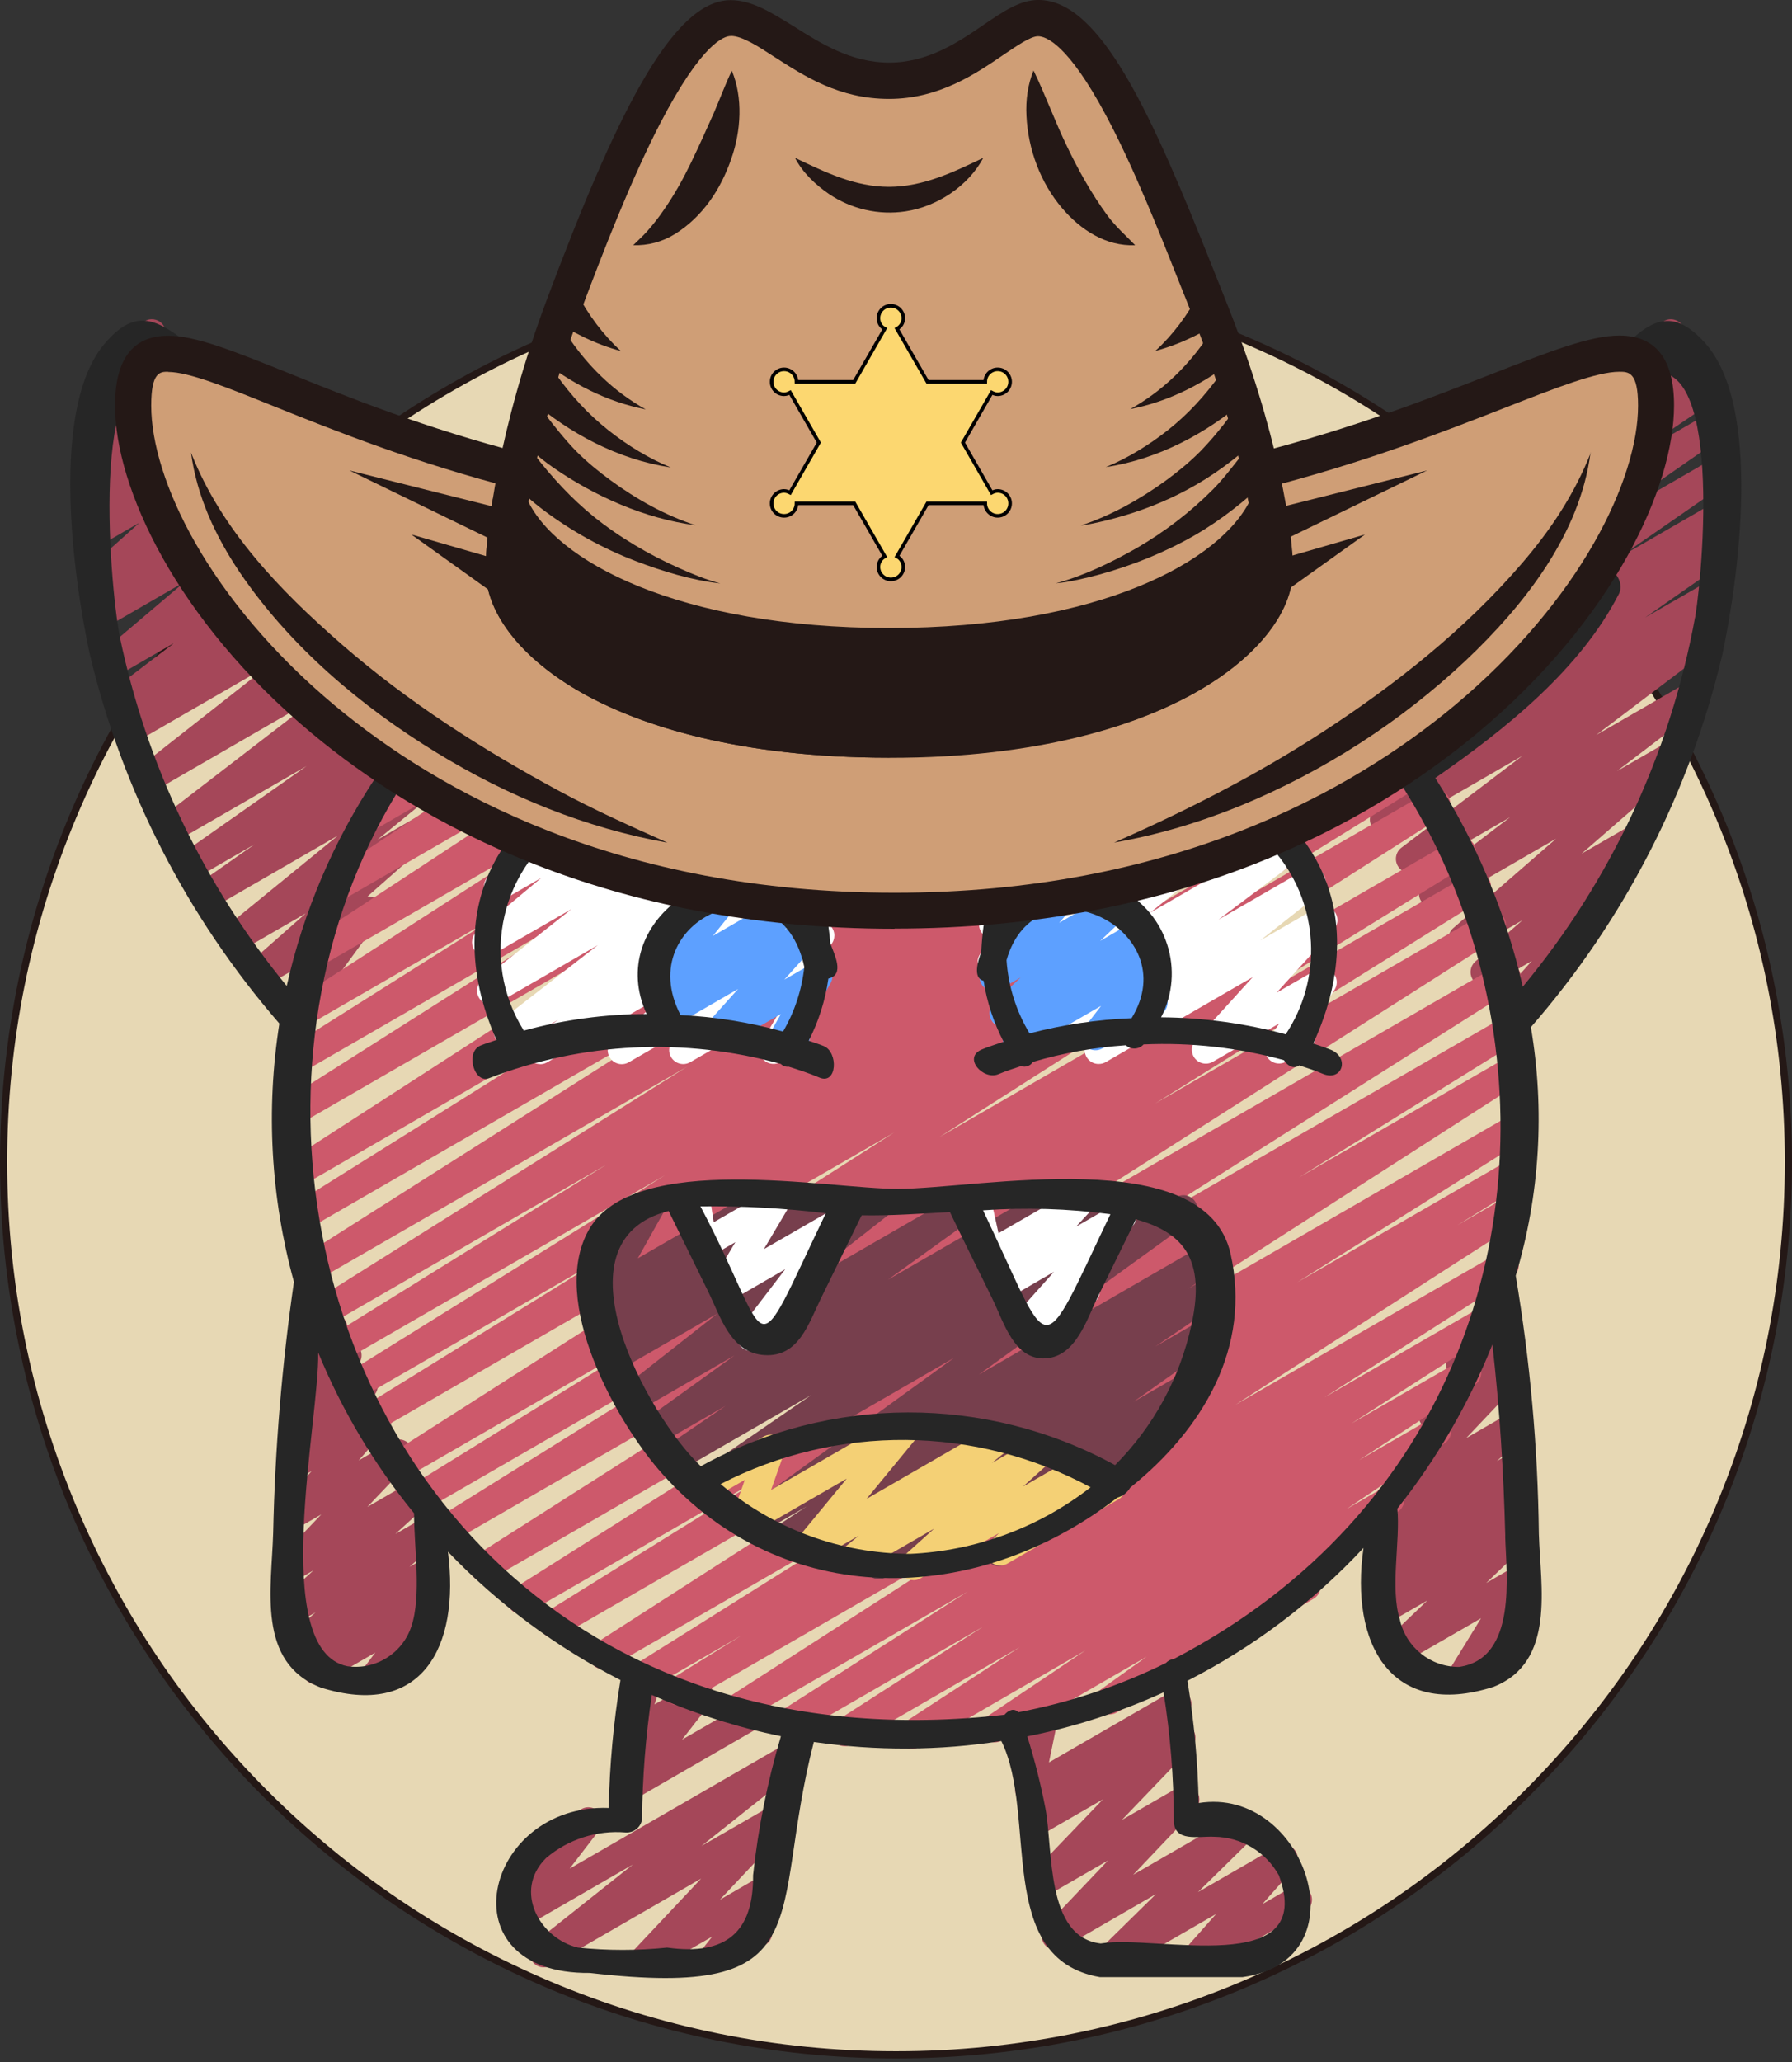 <?xml version="1.0" encoding="UTF-8"?>
<svg xmlns="http://www.w3.org/2000/svg" viewBox="0 0 500 575">
  <rect x="0" y="0" width="500" height="575" fill="#333333" stroke="none"/>
  <defs>
    <style>
      .cls-1 {
        fill: #a54759;
      }

      .cls-1, .cls-2, .cls-3, .cls-4, .cls-5, .cls-6, .cls-7, .cls-8, .cls-9, .cls-10 {
        stroke-width: 0px;
      }

      .cls-2 {
        fill: #262626;
      }

      .cls-3 {
        fill: #241816;
      }

      .cls-4 {
        fill: #cd596b;
      }

      .cls-5 {
        fill: #fff;
      }

      .cls-6 {
        fill: #5da0ff;
      }

      .cls-7 {
        fill: #f4d075;
      }

      .cls-8 {
        fill: #e7d8b4;
      }

      .cls-9 {
        fill: #cf9e76;
      }

      .cls-10 {
        fill: #773f4d;
      }

      .cls-11 {
        fill: #fcd770;
        stroke: #000;
        stroke-miterlimit: 10;
      }
    </style>
  </defs>
  <g id="Capa_1" data-name="Capa 1">
    <g>
      <path class="cls-8" d="m250,573c-66.51,0-129.04-25.9-176.07-72.93C26.9,453.04,1,390.51,1,324s25.9-129.04,72.93-176.07c47.03-47.03,109.56-72.93,176.07-72.93s129.04,25.9,176.07,72.93c47.03,47.03,72.93,109.56,72.93,176.07s-25.9,129.04-72.93,176.07c-47.03,47.03-109.56,72.93-176.07,72.93Z"/>
      <path class="cls-3" d="m250,76c33.48,0,65.96,6.56,96.53,19.49,29.53,12.49,56.05,30.37,78.83,53.15,22.78,22.78,40.66,49.3,53.15,78.83,12.93,30.57,19.49,63.05,19.49,96.53s-6.56,65.96-19.49,96.53c-12.49,29.53-30.37,56.05-53.15,78.83-22.78,22.78-49.3,40.66-78.83,53.15-30.57,12.93-63.05,19.49-96.53,19.49s-65.96-6.56-96.53-19.49c-29.53-12.49-56.05-30.37-78.83-53.15-22.78-22.78-40.66-49.3-53.15-78.83-12.93-30.57-19.49-63.05-19.49-96.53s6.56-65.96,19.49-96.53c12.49-29.53,30.37-56.05,53.15-78.83s49.3-40.66,78.83-53.15c30.57-12.93,63.05-19.49,96.53-19.49m0-2C111.93,74,0,185.93,0,324s111.93,250,250,250,250-111.93,250-250-111.93-250-250-250h0Z"/>
    </g>
  </g>
  <g id="Capa_2" data-name="Capa 2">
    <g>
      <g>
        <path class="cls-1" d="m81.47,286.94c-2.16-.02-3.9-1.78-3.89-3.94,0-.82.27-1.62.75-2.28l10.39-14.19-14.63,8.41c-1.86,1.1-4.26.48-5.36-1.39-.96-1.63-.62-3.7.8-4.94l15.78-13.91-18.31,10.58c-1.89,1.06-4.27.39-5.33-1.5-.92-1.65-.54-3.72.91-4.92l31.69-25.84-35.06,20.25c-1.88,1.07-4.27.41-5.34-1.47-.99-1.74-.5-3.96,1.13-5.12l16.01-11.22-16.58,9.57c-1.9,1.04-4.28.35-5.32-1.55-.95-1.72-.47-3.88,1.11-5.04l35.33-24.82-36.51,21.07c-1.88,1.06-4.27.39-5.33-1.49-.95-1.68-.53-3.81.99-5l44.55-34.27-46.47,26.83c-1.88,1.06-4.27.4-5.33-1.48-.95-1.67-.54-3.79.97-4.99l36.68-28.82-37.4,21.59c-1.82,1.16-4.24.63-5.41-1.19-1.16-1.82-.63-4.24,1.19-5.41l1.61-1.11c-1.92,1-4.28.26-5.28-1.66-.89-1.71-.41-3.81,1.14-4.96l17.7-13.46-16.15,9.33c-1.88,1.07-4.27.42-5.34-1.46-.93-1.63-.57-3.69.85-4.91l23.61-20.03-21.76,12.58c-1.88,1.07-4.27.42-5.34-1.46-.96-1.69-.54-3.83.99-5.02l5.85-4.53-2.72,1.57c-1.88,1.07-4.27.41-5.34-1.47-.91-1.6-.58-3.61.78-4.84l14.83-13.27-11.02,6.36c-1.88,1.07-4.27.41-5.34-1.47-.92-1.62-.57-3.66.83-4.88l5.17-4.43-.56.33c-1.88,1.07-4.27.42-5.34-1.46-.92-1.61-.58-3.64.8-4.87l3.43-3.01c-1.25,0-2.45-.55-3.24-1.52-1.2-1.55-1.07-3.75.31-5.14l5.24-5.32c-2.12.44-4.19-.92-4.63-3.04-.2-.95-.03-1.95.46-2.79l7.49-12.65c-2.1-.52-3.37-2.65-2.85-4.75.26-1.03.92-1.91,1.84-2.44l8.89-5.13c1.53-.89,3.48-.64,4.74.61,1.25,1.27,1.5,3.22.59,4.75l-6.33,10.74,10.39-6.01c1.87-1.08,4.27-.44,5.35,1.44.88,1.52.63,3.44-.59,4.7l-4.7,4.8,5.84-3.37c1.87-1.09,4.27-.45,5.35,1.42.94,1.62.6,3.68-.81,4.92l-1.75,1.53,2.8-1.61c1.88-1.07,4.27-.41,5.34,1.47.92,1.62.57,3.66-.83,4.88l-5.16,4.42,7.33-4.25c1.91-1.01,4.28-.29,5.29,1.63.81,1.54.52,3.43-.73,4.64l-14.88,13.26,19.94-11.51c1.89-1.06,4.27-.38,5.33,1.5.94,1.68.52,3.79-.98,4.98l-5.81,4.49,9.29-5.29c1.88-1.07,4.27-.42,5.34,1.46.93,1.63.57,3.69-.85,4.91l-23.62,20.02,32.1-18.51c1.87-1.09,4.27-.45,5.35,1.42,1,1.71.56,3.9-1.02,5.09l-17.75,13.45,24.71-14.26c1.88-1.08,4.27-.43,5.34,1.45,1.01,1.76.51,3.99-1.15,5.15l-1.57,1.1,6.46-3.73c1.88-1.06,4.27-.4,5.33,1.48.95,1.67.54,3.79-.97,4.99l-36.67,28.82,50.17-28.97c1.88-1.08,4.27-.43,5.34,1.45.97,1.7.55,3.85-1,5.04l-44.57,34.28,61.59-35.53c1.9-1.04,4.28-.35,5.32,1.55.95,1.72.47,3.88-1.11,5.04l-35.4,24.84,17.35-10.01c1.88-1.07,4.27-.41,5.34,1.47.99,1.74.5,3.96-1.13,5.12l-15.97,11.2.23-.13c1.88-1.07,4.27-.42,5.34,1.46.95,1.66.56,3.75-.91,4.96l-31.67,25.84,9.93-5.73c1.88-1.07,4.27-.42,5.34,1.46.91,1.6.58,3.63-.79,4.86l-17.28,15.25c1.2-.05,2.36.43,3.19,1.29,1.23,1.38,1.34,3.43.24,4.93l-17.14,23.38c.63,1.78-.09,3.75-1.72,4.7l-3.71,2.15c-.59.35-1.27.54-1.96.54h0Z"/>
        <path class="cls-1" d="m420.82,285.06c-2.16,0-3.91-1.75-3.91-3.92,0-.97.36-1.9,1-2.61l9.5-10.56-11.27,6.5c-1.88,1.06-4.27.39-5.33-1.49-.9-1.6-.57-3.61.8-4.83l13.15-11.52-14.77,8.53c-1.88,1.08-4.27.43-5.34-1.45-.93-1.62-.59-3.66.82-4.89l28.7-24.94-32.45,18.73c-1.89,1.05-4.27.37-5.32-1.52-.93-1.68-.51-3.79,1-4.98l23.95-18.23-26.02,15.02c-1.88,1.07-4.27.41-5.34-1.47-.97-1.7-.53-3.85,1.02-5.04l33.73-25.6-36.64,21.14c-1.87,1.09-4.27.45-5.35-1.42-1.03-1.78-.51-4.05,1.19-5.2l7.05-4.83-7.58,4.37c-1.89,1.05-4.27.36-5.32-1.53-.96-1.73-.48-3.9,1.12-5.06l22.71-15.82-24.1,13.91c-1.89,1.06-4.27.39-5.33-1.5-.99-1.76-.47-3.99,1.2-5.14l1.7-1.14-1.95,1.13c-1.87,1.09-4.27.45-5.35-1.41-1.03-1.77-.52-4.03,1.16-5.19l29.57-20.49-31.32,18.08c-1.89,1.05-4.27.36-5.32-1.53-.96-1.73-.48-3.9,1.12-5.06l36.43-25.39-38.62,22.29c-1.88,1.07-4.27.42-5.34-1.46-1.01-1.77-.49-4.02,1.19-5.17l25.46-17.23-26.83,15.5c-1.87,1.08-4.27.44-5.35-1.43-.26-.45-.43-.94-.49-1.45l-1.09-8.35-.38.2c-1.88,1.07-4.27.41-5.34-1.47-1.06-1.86-.42-4.23,1.42-5.31l5.43-3.13c1.87-1.09,4.27-.45,5.35,1.42.26.45.43.95.5,1.46l1.08,8.35,116.76-67.39c1.86-1.1,4.26-.49,5.36,1.37,1.06,1.79.53,4.11-1.21,5.26l-25.45,17.23,23.4-13.51c1.88-1.08,4.27-.43,5.34,1.45,1.01,1.76.51,3.99-1.15,5.15l-36.47,25.4,33.75-19.48c1.85-1.12,4.26-.54,5.38,1.31,1.09,1.8.57,4.14-1.18,5.3l-29.57,20.48,25.9-14.95c1.9-1.04,4.28-.34,5.31,1.56.95,1.75.44,3.93-1.19,5.08l-3.35,2.24c2.08-.58,4.24.64,4.82,2.73.44,1.6-.17,3.3-1.52,4.25l-22.62,15.78,17.36-9.98c1.88-1.07,4.27-.42,5.34,1.46,1.01,1.76.5,4-1.17,5.16l-7.05,4.83,1.32-.78c1.88-1.07,4.27-.41,5.34,1.47.97,1.7.53,3.85-1.02,5.04l-33.8,25.59,25.44-14.68c1.89-1.05,4.27-.37,5.32,1.52.93,1.68.51,3.79-1,4.98l-23.92,18.21,14.27-8.24c1.88-1.06,4.27-.4,5.33,1.49.9,1.6.57,3.62-.81,4.85l-28.7,24.95,14.15-8.17c1.88-1.07,4.27-.42,5.34,1.45.92,1.61.58,3.65-.81,4.88l-13.95,12.22c2.12-.41,4.18.98,4.59,3.1.23,1.2-.11,2.44-.92,3.35l-16.62,18.52c.13.16.25.32.34.5,1.08,1.87.44,4.26-1.43,5.35l-9.22,5.32c-.59.35-1.27.53-1.96.52h0Z"/>
        <path class="cls-1" d="m433.81,128.84c-2.16,0-3.92-1.75-3.92-3.91,0-1.05.42-2.06,1.17-2.79l22.39-22.13c-.93-1.86-.24-4.12,1.57-5.15l9.23-5.32c1.88-1.07,4.27-.41,5.34,1.47.87,1.54.61,3.47-.64,4.71l-10.73,10.61,13.31-7.67c1.92-1,4.28-.26,5.28,1.65.94,1.8.35,4.03-1.37,5.12l-39.68,22.88c-.59.35-1.27.53-1.96.53Z"/>
        <path class="cls-1" d="m309.57,550.33c-2.16,0-3.92-1.75-3.92-3.91,0-1.05.42-2.06,1.17-2.8l15.73-15.45-26.07,15.05c-1.88,1.07-4.27.42-5.34-1.46-.86-1.5-.63-3.38.56-4.63l17.43-18.31-16.05,9.28c-1.88,1.07-4.27.42-5.34-1.46-.86-1.5-.63-3.39.56-4.64l19.43-20.23-16.84,9.72c-1.87,1.08-4.27.44-5.35-1.43-.95-1.65-.58-3.75.89-4.97l3.84-3.18-1.14.66c-1.87,1.08-4.27.44-5.35-1.44-.47-.82-.63-1.79-.45-2.72l2.41-11.95-.85.49c-1.92,1-4.28.26-5.28-1.65-.94-1.8-.35-4.03,1.37-5.12l8.35-4.82c1.87-1.08,4.27-.44,5.35,1.44.47.82.63,1.79.45,2.72l-2.45,11.94,33.9-19.58c1.87-1.08,4.27-.44,5.35,1.43.95,1.65.58,3.75-.89,4.97l-3.81,3.13.45-.26c1.87-1.08,4.27-.44,5.35,1.43.87,1.51.64,3.41-.56,4.67l-19.43,20.24,15.78-9.11c1.88-1.06,4.27-.4,5.33,1.48.84,1.49.62,3.35-.55,4.6l-17.43,18.33,29.11-16.8c1.88-1.07,4.27-.41,5.34,1.47.87,1.54.61,3.47-.64,4.71l-15.72,15.46,22-12.7c1.88-1.07,4.27-.42,5.34,1.45.83,1.45.65,3.27-.46,4.53l-8.92,10.07,7.83-4.53c1.82-1.16,4.24-.62,5.4,1.2,1.16,1.82.62,4.24-1.2,5.4-.09.06-.19.11-.29.16l-28.67,16.55c-1.88,1.07-4.27.41-5.34-1.47-.82-1.44-.64-3.25.45-4.5l8.91-10.06-27.8,16.04c-.59.36-1.27.54-1.96.55h0Z"/>
        <path class="cls-1" d="m179.78,550.33c-2.16,0-3.92-1.74-3.92-3.91,0-1,.38-1.97,1.07-2.7l18.7-19.87-41.95,24.22c-1.87,1.09-4.26.46-5.36-1.4-.99-1.69-.58-3.85.96-5.06l27.3-21.67-30.89,17.83c-1.88,1.07-4.27.42-5.34-1.46-.78-1.37-.67-3.07.29-4.32l8.5-11.02c-1.74.5-3.6-.24-4.52-1.8-1.08-1.87-.43-4.26,1.43-5.34l16.15-9.33c1.87-1.08,4.27-.44,5.35,1.44.79,1.37.68,3.09-.29,4.34l-8.32,10.8,59.71-34.45c1.88-1.07,4.27-.42,5.34,1.46.95,1.67.55,3.79-.95,4.99l-27.33,21.69,19.03-10.96c1.87-1.09,4.26-.47,5.36,1.4.88,1.51.66,3.41-.54,4.68l-18.71,19.87,11.44-6.62c1.87-1.08,4.27-.44,5.35,1.43.8,1.38.68,3.11-.31,4.37l-4.87,6.2c2.1.5,3.4,2.61,2.9,4.72-.25,1.05-.92,1.94-1.85,2.48l-12.9,7.45c-1.62.95-3.68.62-4.92-.78-1.23-1.42-1.29-3.51-.13-4.99l3.13-3.96-16.97,9.7c-.59.36-1.27.54-1.96.55h0Z"/>
        <path class="cls-1" d="m174.84,502.49c-1.13,0-2.21-.49-2.95-1.35-1.23-1.41-1.29-3.49-.14-4.97l7.9-10.12-1.8,1.04c-1.87,1.08-4.27.45-5.35-1.42-.55-.95-.68-2.09-.35-3.13l3.07-9.78c-1.62-1.43-1.78-3.9-.34-5.53.28-.32.61-.59.98-.8l2.96-1.71c1.87-1.08,4.27-.44,5.35,1.43.55.95.67,2.09.34,3.13l-1.88,6.01,10.52-6.08c1.87-1.08,4.27-.44,5.35,1.43.8,1.38.68,3.11-.31,4.37l-7.89,10.1,18.86-10.88c1.92-1,4.28-.26,5.28,1.65.94,1.8.35,4.03-1.37,5.12l-36.29,20.95c-.59.35-1.26.53-1.95.52h0Z"/>
        <path class="cls-1" d="m104.16,472.01c-2.16,0-3.92-1.75-3.92-3.92,0-.85.27-1.67.78-2.35l3.69-4.89-14.49,8.35c-1.88,1.07-4.27.42-5.34-1.46-.92-1.61-.58-3.64.8-4.87l1.42-1.24-2.64,1.52c-1.88,1.07-4.27.42-5.34-1.46-.91-1.6-.58-3.63.79-4.86l8.14-7.22-5.38,3.13c-1.89,1.05-4.27.37-5.33-1.51-.87-1.56-.57-3.52.73-4.75l9.4-8.57-4.7,2.72c-1.88,1.07-4.27.42-5.34-1.46-.85-1.5-.63-3.37.55-4.63l11.65-12.22-6.5,3.75c-1.87,1.08-4.27.44-5.35-1.43-.84-1.46-.66-3.29.46-4.56l8.72-9.86-3.2,1.85c-1.88,1.07-4.27.42-5.34-1.45-.83-1.45-.65-3.27.46-4.53l4.23-4.78c-2.14.34-4.14-1.11-4.48-3.25-.17-1.04.1-2.11.72-2.95l4.06-5.48c-2.16-.03-3.89-1.81-3.86-3.97,0-.71.21-1.4.58-2l2.98-4.82c-.31-.12-.61-.28-.88-.48-1.26-.9-1.88-2.46-1.57-3.98l2.4-11.49-.08-.12c-1.09-1.87-.45-4.27,1.42-5.35h0s1.28-.75,1.28-.75c1.34-.77,3.01-.69,4.26.22,1.26.9,1.88,2.46,1.57,3.98l-1.37,6.54.91-.52c1.87-1.09,4.26-.46,5.35,1.41.74,1.27.71,2.84-.08,4.07l-1.35,2.22h.05c1.87-1.08,4.27-.44,5.35,1.44.78,1.35.68,3.03-.24,4.28l-3.19,4.24,2.62-1.51c1.88-1.07,4.27-.42,5.34,1.45.83,1.45.65,3.27-.46,4.53l-3.7,4.17,3.13-1.81c1.88-1.08,4.27-.43,5.34,1.45.83,1.45.65,3.27-.45,4.53l-8.7,9.9,9.29-5.35c1.88-1.07,4.27-.42,5.34,1.46.85,1.5.63,3.37-.55,4.63l-11.65,12.22,12.61-7.27c1.89-1.05,4.27-.37,5.33,1.51.87,1.56.57,3.52-.73,4.75l-9.4,8.56,7.53-4.34c1.89-1.06,4.27-.39,5.33,1.5.89,1.59.57,3.59-.78,4.81l-8.13,7.2,3.36-1.94c1.87-1.09,4.27-.45,5.35,1.42.94,1.62.6,3.68-.81,4.92l-2.96,2.59c1.21-.08,2.39.41,3.2,1.32,1.23,1.39,1.31,3.46.2,4.95l-4.91,6.52c2.14.28,3.66,2.24,3.39,4.38-.15,1.21-.86,2.27-1.91,2.88l-12.99,7.49c-.61.35-1.3.54-2,.52h0Z"/>
        <path class="cls-1" d="m407.46,472.03c-2.16,0-3.92-1.75-3.92-3.91,0-.72.2-1.44.58-2.05l9.11-14.8-22.71,13.1c-1.9,1.04-4.28.35-5.32-1.55-.84-1.52-.57-3.41.66-4.65l12.39-11.86-10.23,5.9c-1.87,1.08-4.27.45-5.35-1.43-.96-1.66-.58-3.77.9-4.99l2.95-2.43c-1.47.18-2.91-.45-3.78-1.64-1.16-1.67-.84-3.96.73-5.25l2.77-2.28c-1.4.15-2.77-.44-3.62-1.57-1.18-1.63-.92-3.89.59-5.22l7.89-6.96-1.46.83c-1.88,1.06-4.27.4-5.34-1.48-.84-1.49-.62-3.35.54-4.6l15.78-16.63c-1.48.34-3.03-.19-3.98-1.38-1.2-1.52-1.11-3.69.21-5.11l8.17-8.71c-.18-.13-.36-.28-.52-.45-1.23-1.26-1.47-3.18-.59-4.7l9.27-15.72c-.42-1.69.33-3.46,1.84-4.34l1.98-1.15c1.87-1.09,4.27-.45,5.35,1.42.71,1.22.71,2.73-.01,3.95l-4.12,6.99.41-.24c1.87-1.08,4.27-.44,5.35,1.43.87,1.5.65,3.38-.53,4.64l-2.98,3.19c2.06-.64,4.26.51,4.9,2.57.42,1.35.08,2.82-.89,3.85l-15.39,16.22,11.89-6.86c1.88-1.07,4.27-.42,5.34,1.46.91,1.6.58,3.63-.79,4.86l-7.89,6.96,4.01-2.35c1.87-1.08,4.27-.44,5.35,1.43.95,1.65.58,3.75-.89,4.97l-2.61,2.15c1.46-.23,2.93.41,3.75,1.64,1.16,1.67.84,3.96-.73,5.25l-2.8,2.35c2.13-.35,4.15,1.1,4.49,3.23.21,1.27-.22,2.56-1.15,3.45l-12.39,11.87,8.01-4.63c1.87-1.08,4.27-.43,5.35,1.44.71,1.24.69,2.77-.05,3.99l-9.11,14.8,2.41-1.39c1.82-1.16,4.24-.62,5.4,1.2,1.16,1.82.62,4.24-1.2,5.4-.09.06-.19.11-.29.16l-15.81,9.03c-.59.36-1.27.54-1.96.55h0Z"/>
      </g>
      <path class="cls-4" d="m254.22,487.65c-2.16,0-3.91-1.76-3.91-3.92,0-1.32.67-2.55,1.78-3.27l32.43-21.14-46.75,27.05c-1.85,1.13-4.26.54-5.38-1.3s-.54-4.26,1.3-5.38h0l40.58-26.06-52.61,30.34c-1.89,1.05-4.27.38-5.33-1.51-1-1.79-.45-4.05,1.26-5.18l52.46-33.49-63.33,36.55c-1.89,1.04-4.28.35-5.32-1.54-.98-1.78-.44-4,1.25-5.14l80.47-51.75-91.95,53.1c-1.86,1.11-4.26.51-5.37-1.35s-.51-4.26,1.35-5.37l19.67-12.18-25.39,14.66c-1.85,1.12-4.26.52-5.38-1.34-1.12-1.85-.52-4.26,1.34-5.38h0l64.99-40.76-72.21,41.68c-1.89,1.04-4.28.35-5.32-1.54-.98-1.78-.44-4,1.25-5.14l117.1-75.23-126.82,73.21c-1.91,1.02-4.28.3-5.3-1.61-.95-1.78-.39-3.98,1.28-5.1l62.55-38.86-67.46,38.94c-1.88,1.07-4.27.42-5.34-1.46-1.03-1.81-.47-4.11,1.29-5.24l112.76-71.37-119.29,68.84c-1.88,1.07-4.27.42-5.34-1.46-1.03-1.81-.47-4.11,1.29-5.24l128.66-81.9-135.02,77.97c-1.9,1.03-4.28.32-5.31-1.58-.96-1.78-.41-4,1.27-5.12l91.83-57.29-95.24,55.02c-1.88,1.06-4.27.39-5.33-1.49-1.02-1.82-.44-4.11,1.32-5.23l73.7-45.62-75.9,43.85c-1.85,1.12-4.26.53-5.38-1.32-1.12-1.85-.53-4.26,1.32-5.38l140.74-89.81-144.77,83.57c-1.88,1.06-4.27.39-5.33-1.49-1.02-1.82-.44-4.11,1.32-5.23l70.64-43.67-71.41,41.23c-1.89,1.04-4.28.35-5.32-1.54-.99-1.8-.42-4.05,1.29-5.17l89.63-55.78-90.2,52.07c-1.89,1.04-4.28.35-5.32-1.54-.99-1.8-.42-4.05,1.29-5.17l77.89-48.32-77.63,44.82c-1.85,1.12-4.26.52-5.38-1.34-1.12-1.85-.52-4.26,1.34-5.38h0l104.22-65.43-103.77,59.9c-1.91,1.01-4.28.28-5.29-1.63-.93-1.76-.39-3.93,1.24-5.05l118.24-75.03-117.14,67.61c-1.9,1.03-4.28.32-5.31-1.58-.96-1.78-.41-4,1.27-5.12l82.12-51.42-79.61,46c-1.84,1.13-4.25.55-5.38-1.3-1.13-1.84-.55-4.25,1.3-5.38h0l124.6-80.48-121.29,70.02c-1.91,1.01-4.28.28-5.29-1.63-.93-1.76-.39-3.93,1.24-5.05l86.49-54.91-81.73,47.19c-1.89,1.04-4.28.35-5.32-1.54-.98-1.79-.43-4.03,1.27-5.15l60.63-38.24-54.87,31.7c-1.88,1.07-4.27.41-5.34-1.47-1.02-1.8-.47-4.08,1.26-5.21l79.59-51.33-71.87,41.5c-1.89,1.06-4.27.38-5.33-1.51-.99-1.77-.46-4.01,1.22-5.15l75.17-49.33-64.87,37.48c-1.89,1.06-4.27.39-5.33-1.5-.99-1.76-.47-3.99,1.2-5.14l60.68-40.44-47.12,27.21c-1.84,1.14-4.25.57-5.39-1.26-1.14-1.84-.57-4.25,1.26-5.39l27.48-18.24-11.6,6.7c-1.94.95-4.29.15-5.24-1.79-.78-1.59-.4-3.5.93-4.67l33.2-25.61c-2.15-.22-3.72-2.14-3.5-4.29.13-1.25.85-2.36,1.93-2.99l44.51-25.69c1.88-1.06,4.27-.39,5.33,1.49.95,1.68.53,3.81-.99,5l-28.8,22.16,68.44-39.51c1.87-1.08,4.27-.45,5.35,1.42,1.04,1.8.5,4.09-1.23,5.23l-27.37,18.15,44.73-25.84c1.88-1.07,4.27-.41,5.34,1.47,1.01,1.78.48,4.04-1.21,5.18l-60.73,40.47,78.66-45.35c1.88-1.07,4.27-.41,5.34,1.47,1.02,1.79.48,4.06-1.24,5.19l-75.13,49.26,90.18-52.07c1.89-1.04,4.28-.35,5.32,1.54.98,1.78.44,4-1.25,5.14l-79.66,51.36,91.67-52.93c1.89-1.04,4.28-.35,5.32,1.54.98,1.79.43,4.03-1.27,5.15l-60.58,38.18,68.81-39.72c1.91-1.01,4.28-.28,5.29,1.63.93,1.76.39,3.93-1.24,5.05l-86.6,54.96,95.4-55.05c1.89-1.05,4.27-.38,5.33,1.51,1,1.78.46,4.03-1.24,5.16l-124.54,80.49,134.93-77.91c1.85-1.12,4.26-.52,5.38,1.34,1.12,1.85.52,4.26-1.34,5.38l-82.22,51.44,87.84-50.71c1.9-1.03,4.28-.32,5.31,1.58.96,1.77.42,3.98-1.25,5.11l-118.2,74.98,124.88-72.09c1.85-1.12,4.26-.52,5.38,1.34,1.12,1.85.52,4.26-1.34,5.38l-104.14,65.4,108.93-62.89c1.89-1.04,4.28-.35,5.32,1.54.99,1.8.43,4.05-1.29,5.17l-77.91,48.34,80.83-46.67c1.86-1.11,4.26-.51,5.38,1.34,1.11,1.86.51,4.26-1.34,5.38l-89.52,55.7,92.18-53.25c1.86-1.11,4.26-.5,5.37,1.36,1.11,1.86.5,4.26-1.36,5.37l-70.82,43.85,72.38-41.78c1.88-1.07,4.27-.42,5.34,1.46,1.03,1.81.47,4.11-1.29,5.24l-140.74,89.73,143.87-83.06c1.88-1.06,4.27-.39,5.33,1.49,1.02,1.82.44,4.11-1.32,5.23l-73.64,45.59,73.88-42.68c1.9-1.03,4.28-.32,5.31,1.58.96,1.78.41,4-1.27,5.13l-91.96,57.36,91.94-53.1c1.85-1.12,4.26-.53,5.38,1.32s.53,4.26-1.32,5.38l-128.61,81.9,128.64-74.27c1.85-1.12,4.26-.52,5.38,1.33,1.12,1.85.52,4.26-1.33,5.38l-112.75,71.37,111.28-64.21c1.91-1.02,4.28-.3,5.3,1.61.95,1.78.39,3.98-1.28,5.1l-62.5,38.81,59.77-34.5c1.87-1.09,4.26-.47,5.36,1.4,1.07,1.82.5,4.16-1.29,5.29l-117.15,75.26,113.72-65.65c1.87-1.08,4.27-.44,5.35,1.44,1.05,1.83.47,4.16-1.31,5.27l-64.91,40.72,60.29-34.8c1.88-1.06,4.27-.39,5.33,1.49,1.02,1.82.44,4.11-1.32,5.23l-19.65,12.18,14.45-8.35c1.85-1.13,4.26-.54,5.38,1.3,1.13,1.85.54,4.26-1.3,5.38l-80.5,51.76,73.28-42.28c1.89-1.06,4.27-.38,5.33,1.51,1,1.79.45,4.05-1.26,5.18l-52.4,33.46,43.99-25.4c1.85-1.13,4.26-.54,5.38,1.3s.54,4.26-1.3,5.38l-40.6,26.04,30.47-17.59c1.91-1.02,4.28-.31,5.3,1.6.94,1.75.42,3.93-1.21,5.07l-32.43,21.14,19.86-11.46c1.89-1.06,4.27-.39,5.33,1.5.99,1.76.47,3.99-1.2,5.14l-27.52,18.48,10.25-5.95c1.86-1.09,4.26-.47,5.36,1.39,1.03,1.76.54,4.01-1.12,5.18l-24.27,17.32c2.03.75,3.07,3,2.32,5.03-.31.85-.91,1.56-1.69,2.02l-54.92,31.71c-1.86,1.09-4.26.47-5.36-1.39-1.03-1.76-.54-4.01,1.12-5.18l12.57-8.98-40.51,23.39c-1.89,1.06-4.27.39-5.33-1.5-.99-1.76-.47-3.99,1.2-5.14l27.54-18.49-46.58,26.96c-.6.34-1.27.51-1.96.51h0Z"/>
      <path class="cls-10" d="m245.2,440.36c-2.16,0-3.92-1.75-3.91-3.92,0-1.27.62-2.46,1.65-3.19l22.03-15.61-33.44,19.3c-1.9,1.04-4.28.35-5.32-1.55-.95-1.74-.45-3.92,1.17-5.07l17.93-12.14-25.35,14.63c-1.84,1.14-4.25.57-5.39-1.27-1.14-1.84-.57-4.25,1.27-5.39l9.2-6.05-14.02,8.1c-1.88,1.08-4.27.43-5.34-1.45-1-1.73-.52-3.94,1.09-5.11l59.42-42.98-68.69,39.64c-1.89,1.04-4.28.35-5.32-1.54-.96-1.74-.46-3.91,1.14-5.07l33.09-22.71-36.86,21.27c-1.87,1.09-4.27.45-5.35-1.42-1.03-1.78-.51-4.05,1.19-5.2l17.04-11.58-18.58,10.71c-1.87,1.08-4.27.45-5.35-1.42-1.01-1.74-.53-3.97,1.11-5.15l25.26-18.16-26.62,15.38c-1.88,1.06-4.27.4-5.33-1.48-.95-1.67-.54-3.79.97-4.99l26.21-20.59-26.75,15.43c-1.89,1.05-4.27.36-5.32-1.53-.94-1.69-.5-3.81,1.03-4.99l4.13-3.09-2.15,1.25c-1.89,1.05-4.27.38-5.33-1.51-.92-1.65-.53-3.73.93-4.93l2.51-2c-1.99.84-4.29-.09-5.13-2.08-.47-1.1-.4-2.36.17-3.41l7.54-13.48-.64.37c-1.92,1-4.28.26-5.28-1.65-.94-1.8-.35-4.03,1.37-5.12l12.97-7.49c1.52-.9,3.45-.65,4.7.6,1.25,1.24,1.53,3.16.67,4.7l-7.56,13.47,32.54-18.79c1.89-1.05,4.27-.38,5.33,1.51.92,1.65.53,3.73-.93,4.93l-2.4,1.91,14.5-8.35c1.88-1.06,4.27-.4,5.33,1.48.96,1.7.52,3.85-1.04,5.04l-4.13,3.08,16.65-9.6c1.88-1.06,4.27-.4,5.33,1.48.95,1.67.54,3.79-.97,4.98l-26.19,20.55,46.83-27.01c1.87-1.08,4.27-.45,5.35,1.42,1.01,1.74.53,3.97-1.11,5.15l-25.29,18.18,42.89-24.75c1.9-1.03,4.28-.33,5.31,1.57.94,1.73.45,3.89-1.15,5.05l-17.02,11.58,31.53-18.2c1.89-1.04,4.28-.35,5.32,1.54.96,1.74.46,3.91-1.14,5.07l-33.07,22.71,47.87-27.63c1.89-1.05,4.27-.37,5.32,1.52.95,1.71.49,3.86-1.07,5.04l-59.42,42.96,63.5-36.67c1.85-1.11,4.26-.51,5.37,1.35,1.09,1.82.53,4.18-1.26,5.32l-9.22,6.06,4.63-2.67c1.86-1.1,4.26-.49,5.36,1.37,1.06,1.79.53,4.11-1.21,5.26l-17.95,12.16,11.69-6.75c1.87-1.08,4.27-.44,5.35,1.44,1.01,1.75.52,3.98-1.13,5.15l-22,15.58,12.36-7.13c1.86-1.1,4.26-.48,5.36,1.38.96,1.63.62,3.72-.81,4.95l-23.21,20.36c1.6-.25,3.18.51,3.99,1.91,1.08,1.87.44,4.26-1.43,5.35l-31.9,18.45c-1.87,1.09-4.27.45-5.35-1.42-.94-1.62-.6-3.68.81-4.92l22.19-19.5-51.1,29.5c-.59.35-1.27.53-1.96.53h0Z"/>
      <path class="cls-5" d="m209.59,376.73c-2.16,0-3.92-1.75-3.92-3.92,0-.85.27-1.67.78-2.35l12.64-16.52-15.04,8.68c-1.88,1.08-4.27.43-5.34-1.45-.7-1.22-.69-2.72.02-3.93l6.45-10.85-7.09,4.08c-1.87,1.08-4.27.44-5.35-1.44-.24-.42-.4-.88-.48-1.36l-.99-6.49c-2.16-.02-3.9-1.79-3.88-3.95.01-1.39.76-2.67,1.97-3.37l3.05-1.75c1.12-.64,2.49-.69,3.66-.13,1.16.56,1.97,1.66,2.17,2.94l.9,5.91,15.12-8.73c1.88-1.08,4.27-.43,5.34,1.45.7,1.22.69,2.72-.02,3.93l-6.44,10.85,19.04-10.96c1.61-.94,3.66-.61,4.9.78,1.23,1.4,1.31,3.48.17,4.96l-14.42,18.82c1.02.26,1.89.93,2.4,1.84,1.08,1.87.44,4.26-1.43,5.34l-12.26,7.05c-.59.36-1.27.56-1.96.57Z"/>
      <path class="cls-5" d="m285.7,373.85c-2.16,0-3.92-1.75-3.92-3.91,0-.96.35-1.89.99-2.61l11.31-12.68-12.14,7.05c-1.86,1.09-4.26.47-5.36-1.39-.88-1.49-.67-3.38.51-4.65l3.63-3.92-2.87,1.64c-1.07.63-2.39.71-3.53.2-1.14-.5-1.98-1.52-2.25-2.74l-2.11-9.71c-2.16.17-4.04-1.44-4.21-3.59-.12-1.51.65-2.96,1.97-3.71l3.05-1.75c1.08-.62,2.39-.69,3.53-.2,1.14.5,1.98,1.52,2.25,2.74l2.05,9.27,20.44-11.79c1.88-1.08,4.27-.43,5.34,1.45.85,1.48.64,3.33-.51,4.59l-3.63,3.92,11.03-6.35c1.88-1.07,4.27-.42,5.34,1.46.83,1.46.65,3.28-.46,4.54l-12.83,14.37c2.15.19,3.75,2.09,3.55,4.25-.11,1.27-.84,2.41-1.94,3.04l-17.29,9.98c-.59.35-1.27.53-1.96.52h0Z"/>
      <path class="cls-5" d="m150.68,296.72c-2.16,0-3.91-1.76-3.91-3.92,0-1.26.61-2.44,1.63-3.17l7.32-5.25-12.02,6.94c-1.88,1.07-4.27.42-5.34-1.46-.96-1.69-.54-3.83.99-5.02l27.45-21.27-27.84,16.08c-1.88,1.07-4.27.42-5.34-1.46-.95-1.67-.55-3.79.95-4.99l24.88-19.69-21.88,12.62c-1.87,1.08-4.27.43-5.35-1.44-.95-1.65-.57-3.74.88-4.95l17.95-14.95-10.18,5.86c-1.88,1.06-4.27.4-5.34-1.48-.91-1.61-.57-3.65.83-4.87l9.8-8.42c-.49-.33-.89-.76-1.18-1.28-1.08-1.87-.44-4.27,1.43-5.35l22.99-13.31c1.88-1.06,4.27-.4,5.34,1.48.91,1.61.57,3.65-.83,4.87l-.7.61,13.5-7.79c1.87-1.09,4.26-.46,5.36,1.4.97,1.66.59,3.77-.89,5l-17.95,14.94,28.62-16.52c1.88-1.07,4.27-.43,5.34,1.45.96,1.68.55,3.81-.96,5.01l-24.86,19.69,31.48-18.17c1.87-1.09,4.27-.46,5.35,1.41.99,1.7.57,3.87-.99,5.07l-27.48,21.27,30.89-17.79c1.88-1.06,4.27-.4,5.33,1.48.98,1.73.5,3.92-1.1,5.09l-7.34,5.27,6.78-3.92c1.87-1.08,4.27-.45,5.35,1.43.96,1.66.58,3.77-.9,4.99l-16.74,13.87,14.88-8.57c1.86-1.11,4.26-.5,5.37,1.36.99,1.67.62,3.81-.89,5.04l-3.92,3.28c2.07-.64,4.26.52,4.9,2.58.32,1.05.19,2.18-.36,3.12l-7.65,13.04c.47.33.86.75,1.14,1.25,1.08,1.87.44,4.26-1.43,5.35l-6.26,3.62c-1.87,1.08-4.27.44-5.35-1.43-.7-1.22-.7-2.72,0-3.93l5.3-9.1-25.12,14.5c-1.87,1.09-4.26.46-5.36-1.4-.97-1.66-.59-3.77.89-5l3.48-2.91-16.15,9.33c-1.86,1.1-4.26.48-5.36-1.38-.99-1.67-.6-3.81.91-5.03l16.8-13.88-35.24,20.36c-.59.33-1.26.49-1.93.48h0Z"/>
      <path class="cls-5" d="m306.54,296.7c-2.16,0-3.91-1.76-3.9-3.93,0-1.19.55-2.32,1.48-3.06l16.75-13.21-33.33,19.24c-1.89,1.04-4.28.35-5.32-1.54-.93-1.68-.5-3.79,1.02-4.97l22.64-17-23.82,13.75c-1.88,1.08-4.27.43-5.34-1.45-.95-1.66-.56-3.77.92-4.98l31.15-25.28-30.15,17.41c-1.88,1.07-4.27.42-5.34-1.45-.98-1.72-.53-3.9,1.06-5.09l7.83-5.79-3.17,1.82c-1.88,1.08-4.27.43-5.34-1.45-.85-1.48-.64-3.33.51-4.59l18.01-19.65-.88.51c-1.82,1.16-4.24.62-5.4-1.2s-.62-4.24,1.2-5.4c.09-.06.19-.11.29-.17l22.99-13.31c1.88-1.07,4.27-.41,5.34,1.47.84,1.47.63,3.31-.5,4.56l-18.01,19.65,41.12-23.74c1.88-1.07,4.27-.42,5.34,1.45.98,1.72.53,3.9-1.06,5.09l-7.83,5.79,12.87-7.42c1.87-1.09,4.26-.46,5.36,1.41.98,1.67.58,3.81-.92,5.02l-31.16,25.31,37.37-21.56c1.89-1.04,4.28-.35,5.32,1.54.93,1.68.5,3.79-1.02,4.97l-22.62,16.98,24.06-13.89c1.88-1.06,4.27-.39,5.33,1.49.94,1.67.53,3.77-.95,4.97l-16.8,13.25,15.66-9.04c1.87-1.08,4.27-.43,5.35,1.44.85,1.47.65,3.32-.49,4.58l-15.97,17.59,10.96-6.33c1.89-1.06,4.27-.38,5.33,1.5.7,1.24.66,2.77-.09,3.98l-6.62,10.18c.29.27.54.59.74.93,1.08,1.87.44,4.26-1.43,5.35l-6.26,3.62c-1.87,1.08-4.27.43-5.35-1.44-.73-1.27-.69-2.84.11-4.08l3.34-5.13-18.5,10.68c-1.87,1.09-4.27.45-5.35-1.41-.86-1.48-.66-3.34.49-4.61l15.98-17.59-41.01,23.7c-.59.35-1.27.53-1.96.52h0Z"/>
      <path class="cls-7" d="m254.87,440.63c-2.16,0-3.91-1.75-3.91-3.92,0-1.11.47-2.17,1.3-2.91l8.37-7.52-21.53,12.43c-1.87,1.08-4.27.45-5.35-1.43-.96-1.66-.58-3.77.9-4.99l4.96-4.06-12.68,7.32c-1.87,1.08-4.27.44-5.35-1.43-.82-1.42-.67-3.19.37-4.45l14.3-17.34-26.39,15.22c-1.87,1.08-4.27.44-5.35-1.44-.57-.99-.68-2.18-.3-3.26l3.61-10.18-10.32,5.94c-1.92,1-4.28.26-5.28-1.65-.94-1.8-.35-4.03,1.37-5.12l19.5-11.24c1.87-1.08,4.27-.44,5.35,1.44.57.99.68,2.18.3,3.26l-3.6,10.18,35.93-20.73c1.87-1.08,4.27-.44,5.35,1.43.82,1.42.67,3.19-.37,4.45l-14.26,17.34,35.48-20.48c1.87-1.09,4.27-.45,5.35,1.42.97,1.67.58,3.79-.91,5l-4.95,4.05,12.44-7.18c1.91-1.02,4.28-.31,5.3,1.6.83,1.54.53,3.45-.73,4.67l-8.35,7.5,15.47-8.93c1.89-1.05,4.27-.37,5.32,1.52.84,1.52.59,3.4-.63,4.64l-2.48,2.47,5.22-3.01c1.92-1,4.28-.26,5.28,1.65.94,1.8.35,4.03-1.37,5.12l-31.31,18.1c-1.91,1.01-4.28.27-5.29-1.64-.77-1.47-.54-3.27.59-4.48l2.48-2.47-21.92,12.64c-.59.32-1.25.49-1.92.49h0Z"/>
      <path class="cls-6" d="m217.14,295.93c-2.16,0-3.91-1.76-3.91-3.92,0-.67.17-1.34.51-1.92l4.14-7.32-16.52,9.54c-1.87,1.08-4.27.44-5.35-1.44-.85-1.47-.65-3.31.48-4.57l9.46-10.52-18.79,10.86c-1.87,1.08-4.27.43-5.35-1.44-.93-1.62-.59-3.68.83-4.91l3.01-2.61-.99.57c-1.87,1.08-4.27.44-5.35-1.43-.81-1.4-.67-3.15.34-4.41l7.83-9.76c-2.15.2-4.06-1.38-4.27-3.53-.14-1.51.6-2.97,1.92-3.74l16.04-9.26c1.87-1.08,4.27-.44,5.35,1.43.81,1.4.67,3.15-.34,4.41l-7.27,9.03,18.46-10.66c1.87-1.09,4.26-.46,5.36,1.41.95,1.63.6,3.71-.83,4.94l-3,2.6,4.53-2.62c1.88-1.07,4.27-.42,5.34,1.46.83,1.46.64,3.28-.47,4.54l-9.46,10.52,7.57-4.36c1.52-.9,3.45-.65,4.7.6,1.25,1.24,1.52,3.16.66,4.7l-6.93,12.28c.24.23.45.5.63.78,1.08,1.87.44,4.27-1.43,5.35l-4.92,2.84c-.6.36-1.28.55-1.97.56h0Z"/>
      <path class="cls-6" d="m283.69,293.44c-2.16,0-3.92-1.75-3.92-3.91,0-1.16.51-2.27,1.41-3.01l.85-.7c-1.85,1.12-4.26.54-5.38-1.31-.98-1.61-.67-3.7.74-4.95l7.36-6.97-5.58,3.22c-1.87,1.08-4.27.43-5.35-1.44-.83-1.44-.66-3.26.44-4.52l6.26-7.21c-1.19-.16-2.24-.87-2.83-1.92-1.08-1.87-.44-4.26,1.43-5.35l16.07-9.26c1.87-1.08,4.27-.43,5.35,1.44.83,1.44.66,3.26-.44,4.52l-4.58,5.27,14.16-8.17c1.85-1.12,4.26-.54,5.38,1.31.98,1.61.67,3.7-.74,4.95l-7.36,6.96,10.27-5.93c1.86-1.11,4.26-.5,5.37,1.36.99,1.67.62,3.81-.89,5.04l-.95.78c1.98-.88,4.29.01,5.17,1.99.58,1.31.4,2.83-.47,3.97l-4.82,6.26c2.05-.68,4.27.44,4.94,2.49.58,1.76-.15,3.68-1.75,4.61l-16.25,9.4c-1.88,1.07-4.27.42-5.34-1.45-.78-1.37-.67-3.07.28-4.32l4.7-6.09-21.56,12.45c-.59.33-1.26.5-1.94.49h0Z"/>
      <path class="cls-2" d="m451.09,98.65c-32,32.43-59.67,52.35-105.33,63.73-52.64-35.15-132.17-34.84-185.41.35-27.12-5.53-52.83-16.55-75.55-32.37-13.12-9.8-20.77-25.67-32.9-35.04-8.66-6.69-14.43-9.09-22.54.31-15.54,17.91-8.94,65.27-4.38,86.52,9.05,38.2,27.23,73.63,52.97,103.27-3.79,24.03-2.4,48.59,4.06,72.04-3.35,23.19-5.29,46.57-5.79,69.99-.43,15.47-4.7,36.14,13.31,43.15,28.11,8.79,38.87-11.21,35.45-37.89,13.93,14.54,30.21,26.64,48.14,35.79-1.94,11.79-3.03,23.71-3.28,35.66-34.85-1.25-46.2,46.44-5.26,46.01,65.5,7.53,49.77-15.05,62.49-64.41,17.36,2.53,34.99,2.44,52.32-.26,10.28,20.79-2.07,60.75,27.54,65.84h39.7c34.16-4.6,17.58-53.39-12.19-48.55-.22-11.42-1.27-22.82-3.13-34.09,18.42-9.38,35.05-21.93,49.13-37.06-3.85,26.75,7.63,47.91,36.27,38.75,17.44-6.87,13.08-27.91,12.66-42.67-.29-24.13-2.45-48.19-6.46-71.98,6.73-22.47,8.17-46.19,4.23-69.31,25.98-29.75,44.31-65.39,53.4-103.82,4.46-20.81,11.25-69.06-4.8-86.97-9.83-10.99-16.27-5.5-24.64,3h0ZM33.36,177.27c-2.82-15.03-8.99-85.51,15.52-71.63,13.02,7.38,23.69,25.84,37.21,34.75,20.42,12.83,42.85,22.16,66.35,27.59-16.4,11.44-30.8,25.51-42.63,41.63-18.32-12.72-38.37-28.56-48.6-48.55-2.03-3.97-10.72-.67-8.43,3.84,10.91,21.35,32.89,38.32,52.23,51.6-11.85,17.78-20.32,37.59-25.01,58.44-23.21-28.31-39.21-61.82-46.64-97.67h0Zm81.36,276.41c-2.52,7.46-10,12.06-17.79,10.96-22.07-4.38-7.73-69.12-8.15-87.47,6.66,16.18,15.67,31.28,26.75,44.82-.05,9.15,2.17,23.08-.81,31.71v-.02Zm95.4,69.23c.16,15.73-7.42,22.51-23.97,20.19-8.26.85-16.59.85-24.85,0-10.54-2.42-18.28-15.72-8.94-24.97,6.16-5.24,14.17-7.81,22.23-7.13,2.25.14,4.24-1.47,4.56-3.71.09-11.6,1.01-23.18,2.72-34.65,11.55,5.13,23.63,8.99,36.02,11.51-3.76,12.67-6.36,25.65-7.77,38.78v-.02Zm117.41-15.46c-.19,6.47,7.05,4.49,11.29,4.75,7.5.08,14.38,4.19,18.01,10.75,10.67,28.97-34.23,16.44-49.72,19-15.36-1.73-13.23-25.93-15.41-37.63-1.31-6.79-3-13.51-5.07-20.12,13.11-2.61,25.87-6.73,38.02-12.27,1.88,11.75,2.84,23.62,2.87,35.52h0Zm0-44.85c-.85.11-1.64.51-2.23,1.14-13.04,6.42-26.89,11.03-41.17,13.73-1.16-1.23-2.7-.65-3.86.7C46.26,504.62,11.42,163.26,246.9,143.24c179.89-2.54,237.37,237.85,80.65,319.36h-.03Zm92.44-34.24c.31,10.64,3.45,34.24-12.91,36.47-7.93.03-14.81-5.49-16.49-13.24-2.76-8.81.2-22.04-.69-30.89,11.01-13.89,19.95-29.31,26.53-45.77,2.01,17.74,3.13,35.57,3.59,53.43h-.03Zm52.99-256.26c-6.92,37.9-23.47,73.39-48.07,103.04-4.74-20.66-13.01-40.34-24.43-58.19,19.31-13.37,40.44-30.19,51.25-51.36,2.08-4.06-3.78-10.45-6.45-5.23-10.38,20.32-31.44,36.33-49.91,49.03-11.4-16.01-25.39-30.02-41.38-41.46,24.62-5.66,48.01-15.71,69.06-29.68,12.09-8.43,22.07-25.93,33.93-32.55,23.42-13.06,18.68,49.78,16.03,66.41h-.03Z"/>
      <path class="cls-2" d="m250.4,331.52c-19.4,0-73.46-10.7-86.06,11.35-11.35,19.83,7.72,54.03,20.63,68.31,33.44,37.32,86.68,37.41,126.76,6.46,1.52-.43,2.82-1.43,3.62-2.8,20.23-16.28,33.9-39.07,27.99-65.26-7.05-31.2-70.41-18.06-92.94-18.06h0Zm59.43,7.05c-20.42,42.6-15.89,40.12-35.54-1.06,11.85-.85,23.76-.48,35.53,1.08v-.02Zm-79.4-.27c-21.7,45.2-14.16,37.59-34.99-1.9,11.69-.13,23.38.51,34.99,1.92v-.02Zm23.37,95c-19.32-.09-37.99-6.98-52.74-19.46,32.46-16.72,71.08-16.38,103.24.9-14.51,11.28-32.16,17.77-50.51,18.57v-.02Zm78.67-64.06c-3.18,14.89-10.59,28.54-21.35,39.32-36.03-19.7-79.64-19.58-115.57.31-14.5-13.62-42.04-62.85-8.99-71.17l11.02,22.43c3.51,7.16,6.34,17.23,15.82,17.76,9.48.53,12.23-8.85,15.66-15.85l11.36-23.14c7.89.15,16.09-.45,24.63-.9,3.85,8.13,7.95,16.19,11.88,24.27,3.13,6.34,6.04,17.11,14.88,16.52,8.42-.56,11.45-10.96,14.56-17.27,3.51-7.16,7.03-14.33,10.56-21.5,13.38,3.7,19.46,11.29,15.54,29.24v-.02Z"/>
      <path class="cls-2" d="m217.85,296.68c.59.58,1.4.87,2.22.78,2.93.92,5.83,1.87,8.55,3.03,4.96,2.11,5.33-7.05,1.26-8.77-1.35-.57-2.83-.99-4.23-1.5,2.77-5.44,4.63-11.29,5.48-17.34,4.7-1.04,1.57-6.9.56-9.78-7.31-85.11-127.38-50.82-93.18,26.9-1.47.54-3.04.98-4.46,1.57-4.34,1.84-1.72,10.85,2.51,9.05,25.97-10,54.47-11.38,81.28-3.94h0Zm-27.96-13.62c-14.06-27.03,27.86-44.79,34.52-13.41-.68,6.35-2.7,12.49-5.93,18.01-9.33-2.59-18.92-4.13-28.59-4.6Zm-5.48-60.47c17.6.58,32.91,12.21,38.19,29.01-21.35-17.49-53.94,5.55-42.18,31.15-11.58.04-23.1,1.6-34.27,4.64-12.43-19.82-6.43-45.97,13.4-58.39,7.42-4.65,16.09-6.89,24.83-6.4h.04Z"/>
      <path class="cls-2" d="m371.36,292.75c-1.57-.67-3.3-1.16-4.93-1.75,36.4-79.79-88.62-113.46-92.65-25.46-.92,2.35-2.44,7.24.66,7.95.92,5.93,2.81,11.68,5.58,17.01-2.04.71-4.16,1.34-6.09,2.16-5.4,2.29.42,8.68,4.64,6.89,2.01-.85,4.2-1.57,6.33-2.26,1.23.44,2.61-.05,3.29-1.17,8.45-2.49,17.15-4.04,25.93-4.64,1.44,1.3,3.65,1.2,4.96-.23,13.2-.59,26.41.89,39.15,4.38,1.05,1.64,2.72,2.56,4.28,1.46,2.22.74,4.47,1.44,6.56,2.35,5.4,2.26,7.63-4.43,2.29-6.7h0Zm-50.15-70.17c23.39-1.21,43.34,16.77,44.56,40.16.47,9.1-2,18.11-7.04,25.69-11.34-3.07-23.03-4.67-34.77-4.75,6.73-12.95,1.69-28.9-11.26-35.63-9.79-5.09-21.7-3.56-29.89,3.83,5.22-16.98,20.65-28.76,38.41-29.32Zm-40.37,45.17c8.17-28.76,50.18-8.69,34.89,16.18-9.61.38-19.16,1.8-28.46,4.24-3.74-6.2-5.95-13.2-6.43-20.42h0Z"/>
    </g>
  </g>
  <g id="Capa_3" data-name="Capa 3">
    <g>
      <path class="cls-9" d="m462,113.11c0,45.6-70.88,140.85-212.43,140.85S37.1,158.71,37.1,113.11s59.25,31.03,210.46,31.03c151.34.09,214.45-76.63,214.45-31.03Z"/>
      <path class="cls-3" d="m249.57,259c-80.32,0-132.68-29.63-162.53-54.47-37.92-31.6-54.95-68.69-54.95-91.42,0-12.95,5-19.49,14.79-19.49,7.72,0,18.04,4.17,33.58,10.4,32.52,13.17,86.99,35.11,167.18,35.11s135.36-21.81,168.63-34.85c15.89-6.19,27.39-10.71,35.55-10.71,10.14,0,15.27,6.54,15.27,19.49,0,22.74-16.94,59.78-54.95,91.42-29.85,24.84-82.21,54.47-162.53,54.47l-.04.04ZM46.89,103.67c-2.19,0-4.7,0-4.7,9.44,0,20.32,15.84,54.12,51.31,83.7,28.57,23.79,78.83,52.14,156.12,52.14s127.55-28.35,156.12-52.14c35.46-29.58,51.31-63.33,51.31-83.7,0-9.44-2.68-9.44-5.22-9.44-6.28,0-17.6,4.43-31.86,10.01-34.02,13.3-90.81,35.55-172.32,35.55s-137.69-22.47-170.91-35.81c-13.43-5.4-24.05-9.7-29.85-9.7v-.04Z"/>
      <path class="cls-9" d="m289.69,5.05c-9.09,0-20.85,17.47-41.61,17.47s-33.44-17.47-44.29-17.47c-15.27,0-33.66,45.91-46.52,80.23-12.86,34.37-16.77,63.07-16.77,73.6,0,19.71,34.28,47.36,107.53,47.36s107.53-28.66,107.53-47.36c0-10.27-4.43-38.36-18.52-73.34-11.76-29.36-30.42-80.54-47.45-80.54l.09.04Z"/>
      <path class="cls-3" d="m248.12,211.29c-42.71,0-69.04-9.22-83.61-16.9-18.17-9.66-29.01-22.87-29.01-35.55,0-10.27,3.6-39.33,17.12-75.4C171.4,33.4,187.34.04,203.84.04c5.97,0,11.41,3.47,17.73,7.37,7.46,4.7,15.89,10.05,26.55,10.05s19.09-5.57,26.25-10.49c5.49-3.73,10.23-6.98,15.36-6.98,17.6,0,31.95,32.74,48.94,75.45,1.14,2.9,2.24,5.62,3.25,8.16,14.92,37.18,18.87,65.44,18.87,75.23,0,12.33-10.84,25.5-28.92,35.2-14.7,7.81-41.17,17.16-83.7,17.16l-.04.09ZM203.84,10.05c-1.67,0-7.94,1.76-19.71,24.49-8.03,15.54-15.71,35.24-22.16,52.45-12.11,32.17-16.46,60.61-16.46,71.85,0,6.85,6.19,17.38,23.66,26.69,13.61,7.2,38.27,15.76,78.92,15.76s65.27-8.73,78.92-16.06c17.47-9.35,23.66-20.06,23.66-26.33,0-10.58-4.87-38.27-18.17-71.45-1.05-2.59-2.11-5.35-3.29-8.25-5.79-14.57-12.95-32.65-20.5-46.79-10.71-20.15-16.9-22.3-19.09-22.3-2.06,0-5.93,2.68-9.7,5.22-7.55,5.14-17.86,12.25-31.86,12.25s-23.7-6.41-31.86-11.63c-4.65-3.03-9.13-5.93-12.25-5.93l-.09.04Z"/>
      <g>
        <path class="cls-3" d="m248.12,180.08c-63.69,0-97.92-20.98-105.78-39.33-1.27,8.03-1.76,14.31-1.76,18.08,0,19.71,34.28,47.36,107.53,47.36s107.53-28.66,107.53-47.36c0-3.73-.61-9.88-2.06-17.82-8.25,17.86-42.44,39.06-105.51,39.06h.04Z"/>
        <path class="cls-3" d="m248.12,211.29c-42.71,0-69.04-9.22-83.61-16.9-18.17-9.66-29.01-22.87-29.01-35.55,0-4.65.61-11.32,1.84-18.87.35-2.19,2.11-3.95,4.35-4.21s4.35.97,5.22,3.03c7.46,17.47,42.31,36.34,101.17,36.34s92.92-18.74,100.99-36.17c.92-1.98,3.03-3.12,5.22-2.9,2.19.26,3.95,1.89,4.3,4.08,1.32,7.55,2.11,14.22,2.11,18.74,0,12.33-10.84,25.5-28.92,35.2-14.66,7.9-41.13,17.25-83.61,17.25l-.04-.04Zm-102.4-56.75c-.13,1.62-.13,3.12-.13,4.35,0,6.85,6.19,17.38,23.66,26.69,13.61,7.2,38.27,15.76,78.92,15.76s65.27-8.73,78.92-16.06c17.47-9.35,23.66-20.06,23.66-26.33,0-1.32-.09-2.94-.22-4.7-16.11,16.68-50.83,30.99-102.35,30.99-54.6-.09-87.3-14.79-102.4-30.68h-.04Z"/>
      </g>
      <path class="cls-3" d="m353.68,146.73c-1.27,2.59-2.59,5.22-4.43,7.55-2.41,2.9-4.92,5.57-7.81,7.94-5.97,5-12.68,8.95-19.71,12.16-14.57,6.67-30.46,10.14-46.3,12.03-16.42,1.98-33.14,1.98-49.64.57-15.84-1.32-32.22-4.43-46.96-10.58-7.81-3.25-15.76-7.02-22.3-12.47-3.25-2.68-6.32-5.49-9-8.78-2.19-2.68-3.73-5.62-5.14-8.73,3.16,5.49,7.11,10.36,12.25,14.09,6.06,4.43,12.47,7.9,19.36,10.84,14.44,6.14,30.42,9.22,45.95,10.84,16.33,1.67,32.74,1.84,49.11.7,8.08-.57,16.2-1.62,24.05-3.16,7.55-1.54,15.14-3.29,22.38-5.97,7.94-2.94,16.06-6.28,23-11.28,3.38-2.41,6.54-5,9.44-8.03,2.24-2.41,3.99-5,5.71-7.72h.04Z"/>
      <path class="cls-3" d="m316.73,68.38c-8.16.35-15.27-4.3-20.41-10.36-6.06-7.11-9.48-16.46-9.92-25.76-.22-4.3.35-8.65,1.98-12.6,3.38,6.98,5.97,14.22,9.35,21.2,3.25,6.76,6.85,13.21,11.28,19.27,2.33,3.12,5.14,5.57,7.72,8.25Z"/>
      <path class="cls-3" d="m176.67,68.38c1.32-1.32,2.77-2.59,3.99-3.99,1.67-1.89,3.29-3.95,4.7-6.06,2.77-3.99,5.22-8.38,7.33-12.73,2.24-4.65,4.43-9.44,6.5-14.13,1.67-3.86,3.16-7.94,5-11.76,3.16,7.55,2.55,16.81-.09,24.4-2.9,8.51-7.94,16.24-15.71,21.11-3.6,2.24-7.59,3.29-11.76,3.16h.04Z"/>
      <path class="cls-3" d="m53.29,126.19c8.43,21.59,24.97,38.62,42.22,53.63,18.39,15.98,38.98,29.14,60.39,40.69,9.88,5.35,20.15,9.92,30.33,14.48-22.82-4.08-44.55-12.95-64.34-25.06-21.2-12.95-40.91-29.63-54.95-50.26-6.85-10.14-12.03-21.33-13.65-33.49Z"/>
      <path class="cls-3" d="m443.79,126.19c-2.94,22.82-18.52,42.57-34.76,57.94-18.21,17.16-39.77,31.03-62.94,40.56-11.41,4.65-23.17,8.16-35.24,10.27,20.15-8.87,39.68-18.79,58.16-30.81,20.28-13.21,39.63-28.49,55.48-46.88,8.08-9.35,14.84-19.49,19.36-31.03l-.04-.04Z"/>
      <path class="cls-3" d="m221.83,44.02c8.38,3.99,16.68,8.08,26.2,8.08s17.95-4.08,26.33-8.08c-4.21,7.9-12.95,13.61-21.68,14.92-7.46,1.14-15.14-.61-21.42-4.87-3.73-2.55-7.33-5.97-9.44-10.05Z"/>
      <path class="cls-11" d="m278.37,136.9c-.61,0-1.19.22-1.67.48l-8.03-13.96,8.03-13.96c.48.26,1.05.48,1.67.48,1.89,0,3.47-1.54,3.47-3.47s-1.54-3.47-3.47-3.47-3.47,1.54-3.47,3.47h-16.11l-8.51-14.79c1.05-.57,1.76-1.67,1.76-2.94,0-1.89-1.54-3.47-3.47-3.47s-3.47,1.54-3.47,3.47c0,1.27.7,2.41,1.76,2.94l-8.51,14.79h-16.11c0-1.89-1.54-3.47-3.47-3.47s-3.47,1.54-3.47,3.47,1.54,3.47,3.47,3.47c.61,0,1.19-.22,1.67-.48l8.03,13.96-8.03,13.96c-.48-.26-1.05-.48-1.67-.48-1.89,0-3.47,1.54-3.47,3.47s1.54,3.47,3.47,3.47,3.47-1.54,3.47-3.47h16.11l8.51,14.79c-1.05.57-1.76,1.67-1.76,2.94,0,1.89,1.54,3.47,3.47,3.47s3.47-1.54,3.47-3.47c0-1.27-.7-2.41-1.76-2.94l8.51-14.79h16.11c0,1.89,1.54,3.47,3.47,3.47s3.47-1.54,3.47-3.47-1.54-3.47-3.47-3.47Z"/>
      <g>
        <path class="cls-3" d="m353.81,133.65c-6.32,5.93-12.95,11.28-20.5,15.63-8.3,4.78-17.34,8.38-26.55,10.93-3.99,1.05-8.08,2.06-12.16,2.46,7.81-2.11,15.41-5.79,22.47-9.79,7.81-4.52,15.05-10.05,21.42-16.46,2.9-2.94,5.4-6.28,7.94-9.48,2.41,2.24,4.92,4.52,7.37,6.76v-.04Z"/>
        <path class="cls-3" d="m350.87,122.37c-5.97,5.49-12.25,10.23-19.44,14.09-6.41,3.47-13.3,6.14-20.32,8.03-3.12.83-6.32,1.62-9.57,2.06,8.43-2.77,16.55-7.33,23.7-12.51,3.38-2.46,6.63-5.14,9.57-8.08,3.16-3.25,5.97-6.63,8.65-10.27,2.41,2.24,4.92,4.52,7.37,6.76l.04-.09Z"/>
        <path class="cls-3" d="m347.93,111.13c-11.1,9.66-24.71,16.9-39.41,19.14,6.19-2.55,12.11-6.19,17.38-10.36,5.71-4.52,10.4-9.7,14.66-15.63,2.46,2.33,4.92,4.56,7.37,6.85Z"/>
        <path class="cls-3" d="m344.95,99.85c-8.6,6.89-18.65,12.11-29.58,14.22,9-5,16.55-12.38,22.12-20.98,2.55,2.33,5,4.52,7.46,6.76Z"/>
        <path class="cls-3" d="m342.05,88.57c-6.06,4.17-12.6,7.37-19.71,9.3,5-4.56,9-10.01,12.16-15.98,2.46,2.24,5,4.43,7.55,6.67Z"/>
      </g>
      <g>
        <path class="cls-3" d="m149.19,126.89c4.92,6.32,10.23,12.11,16.46,17.16,7.24,5.84,15.36,10.58,23.79,14.35,3.73,1.67,7.59,3.25,11.54,4.3-8.08-.92-16.11-3.38-23.7-6.28-9.09-3.47-17.69-8.25-25.41-14-3.6-2.68-6.85-5.71-10.05-8.78,2.46-2.24,4.92-4.52,7.37-6.76Z"/>
        <path class="cls-3" d="m152.18,115.61c2.77,3.6,5.49,7.02,8.65,10.27,2.94,2.94,6.19,5.62,9.57,8.08,7.11,5.22,15.27,9.79,23.7,12.51-14.13-1.84-28.09-8.03-39.77-16.11-3.47-2.41-6.5-5.14-9.57-7.94,2.46-2.33,4.92-4.56,7.37-6.85l.04.04Z"/>
        <path class="cls-3" d="m155.12,104.37c4.21,5.93,8.95,11.1,14.66,15.63,5.27,4.17,11.19,7.81,17.38,10.36-14.7-2.24-28.31-9.48-39.41-19.14,2.46-2.33,4.92-4.56,7.37-6.85Z"/>
        <path class="cls-3" d="m158.06,93.18c5.62,8.6,13.08,15.98,22.12,20.98-10.93-2.11-20.98-7.33-29.58-14.22,2.46-2.33,5-4.52,7.46-6.76Z"/>
        <path class="cls-3" d="m161.05,81.9c3.16,5.97,7.2,11.41,12.16,15.98-7.11-1.89-13.65-5.22-19.71-9.3,2.55-2.24,5.05-4.43,7.55-6.67Z"/>
      </g>
      <g>
        <polygon class="cls-3" points="141.38 152.52 97.49 131.19 144.85 143.08 141.38 152.52"/>
        <polygon class="cls-3" points="138.88 166.3 114.78 149.05 143.31 157.3 138.88 166.3"/>
        <polygon class="cls-3" points="350.79 143.08 398.19 131.19 354.25 152.52 350.79 143.08"/>
        <polygon class="cls-3" points="352.37 157.3 380.85 149.05 356.71 166.3 352.37 157.3"/>
      </g>
    </g>
  </g>
</svg>